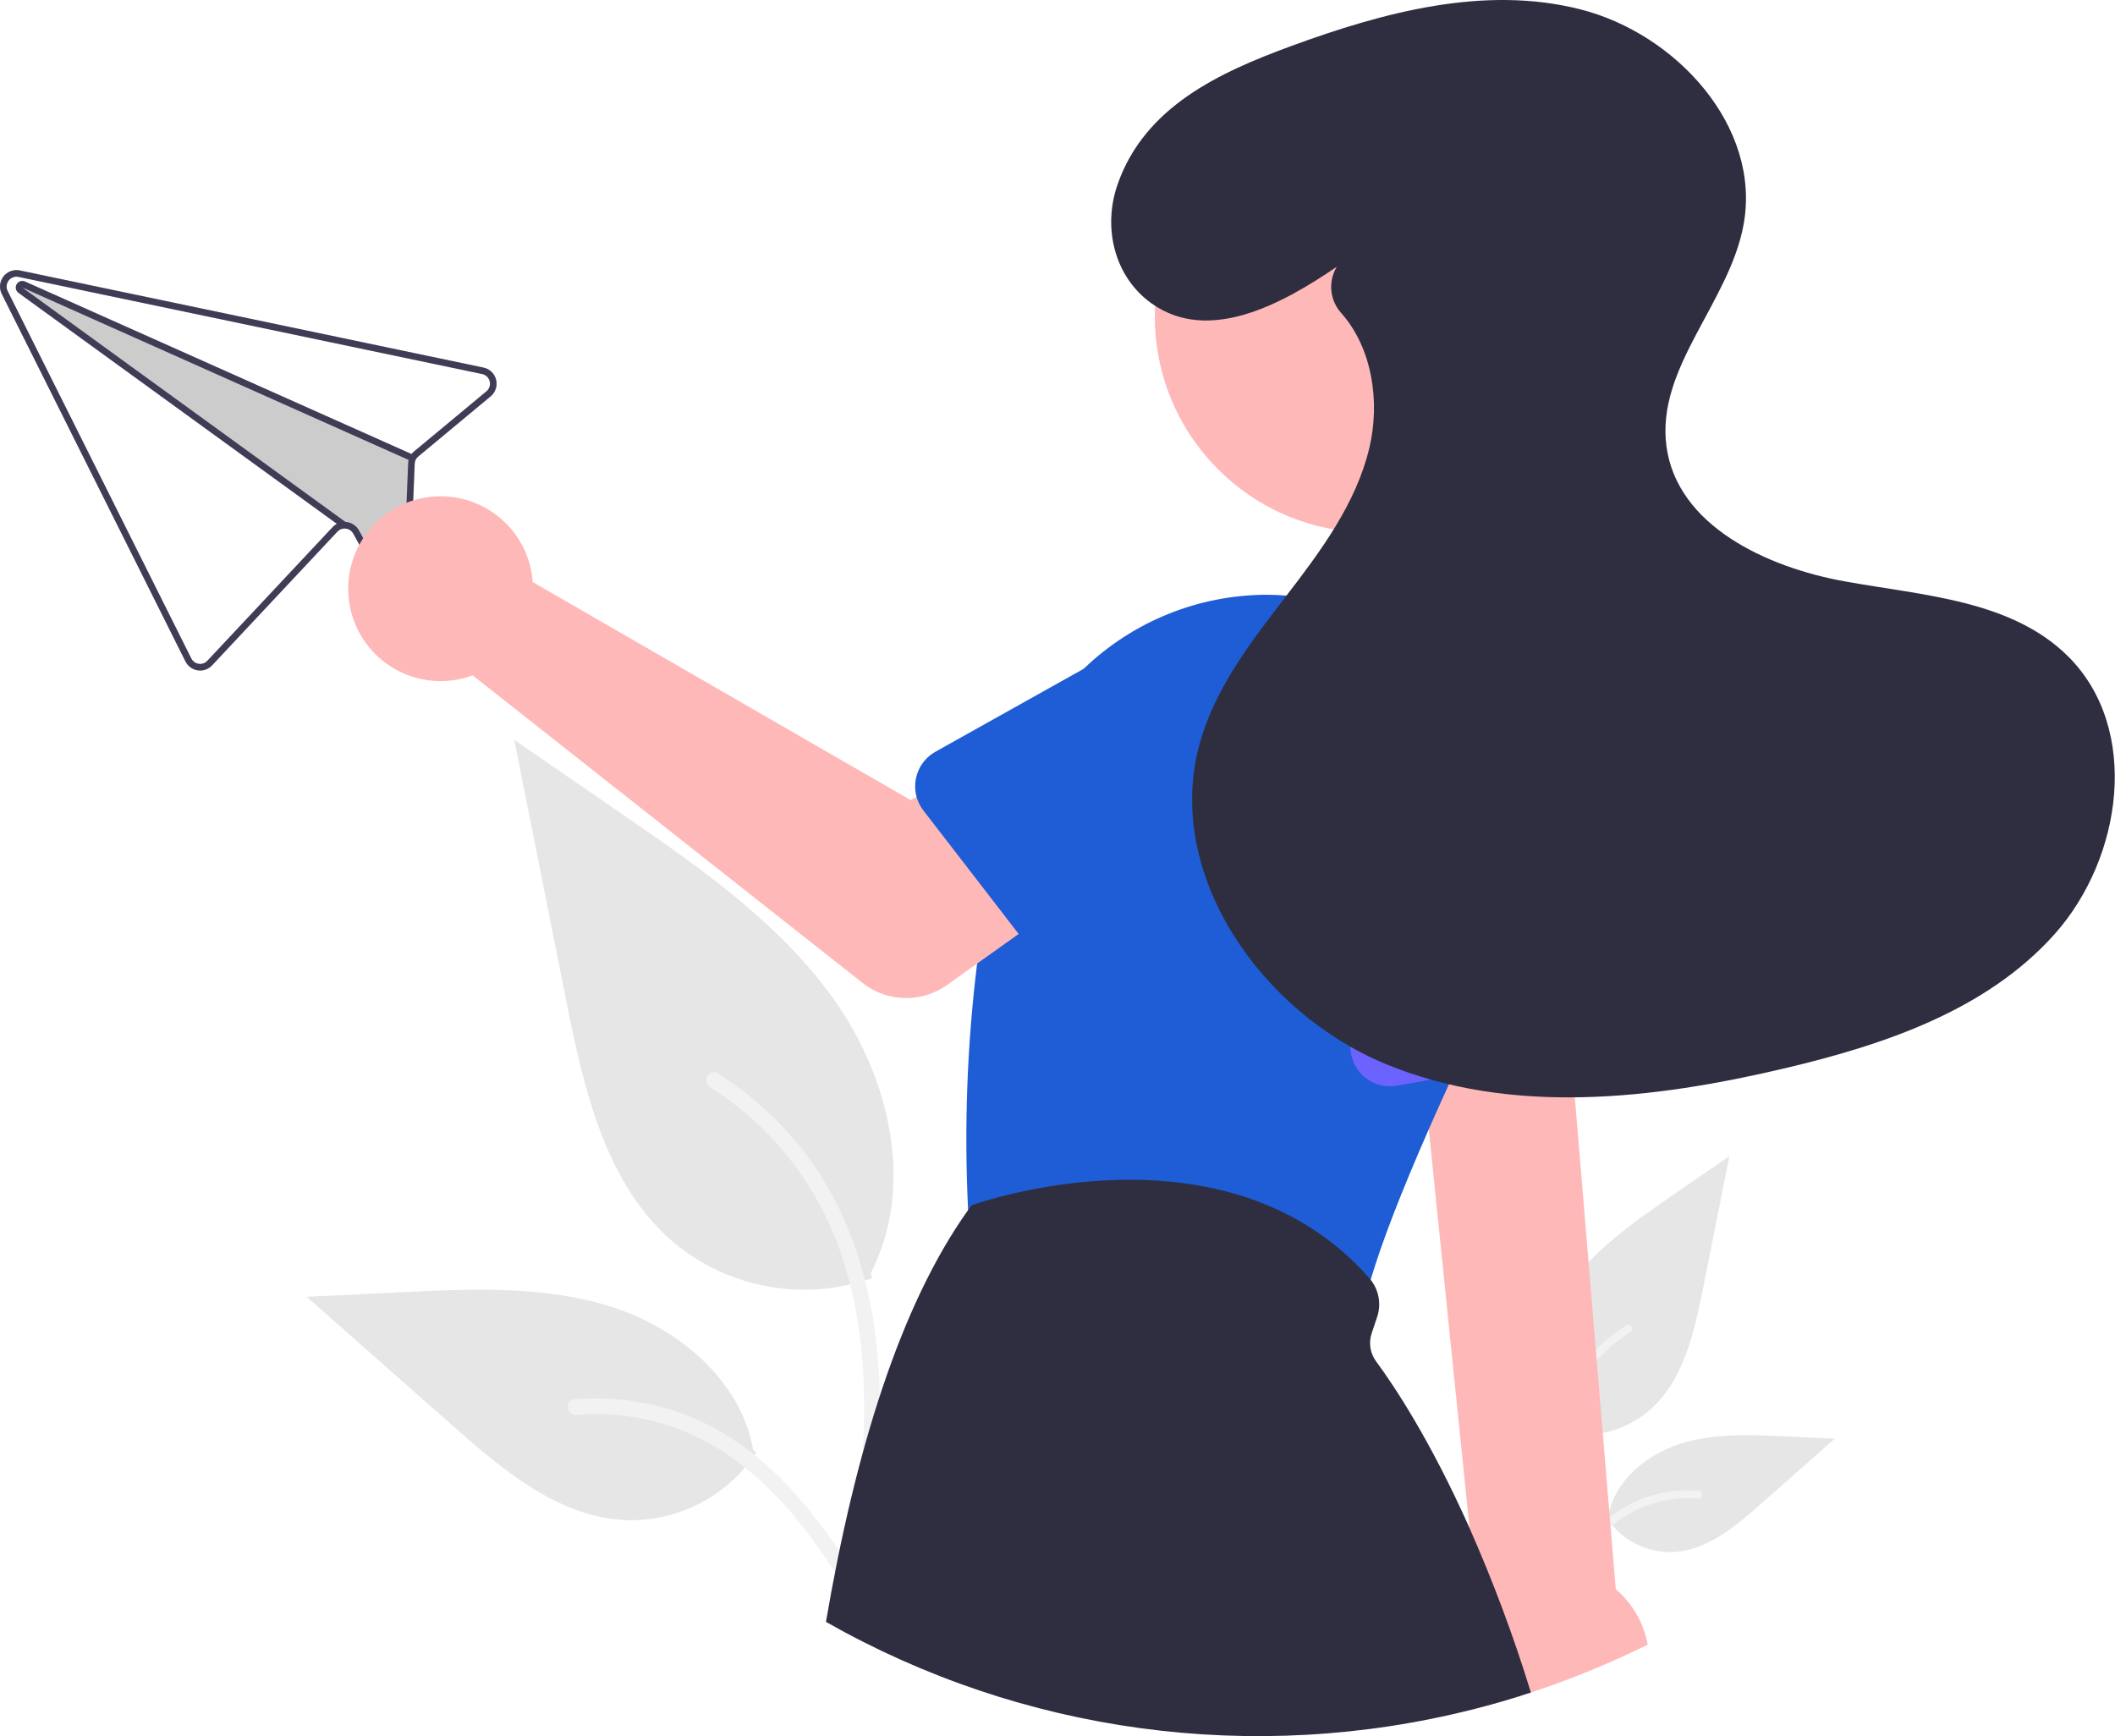 <svg width="441" height="362" viewBox="0 0 441 362" fill="none" xmlns="http://www.w3.org/2000/svg">
<path d="M322.753 298.018C326.254 299.248 330.013 299.557 333.668 298.913C337.322 298.269 340.75 296.695 343.619 294.342C350.928 288.208 353.219 278.102 355.084 268.744L360.598 241.066L349.053 249.016C340.75 254.733 332.26 260.633 326.511 268.914C320.762 277.195 318.253 288.499 322.872 297.459" fill="#E6E6E6"/>
<path d="M323.74 331.526C322.572 323.014 321.37 314.393 322.19 305.79C322.918 298.149 325.249 290.687 329.994 284.568C332.513 281.326 335.578 278.549 339.052 276.361C339.957 275.789 340.791 277.224 339.889 277.793C333.879 281.592 329.231 287.201 326.614 293.811C323.724 301.162 323.26 309.176 323.758 316.985C324.059 321.708 324.697 326.399 325.34 331.085C325.391 331.297 325.36 331.52 325.252 331.709C325.144 331.899 324.969 332.04 324.761 332.105C324.549 332.163 324.323 332.134 324.131 332.025C323.94 331.917 323.8 331.737 323.74 331.526Z" fill="#F2F2F2"/>
<path d="M334.996 316.466C336.497 318.748 338.561 320.605 340.988 321.858C343.416 323.11 346.125 323.717 348.855 323.619C355.871 323.286 361.72 318.389 366.985 313.74L382.559 299.99L372.252 299.497C364.839 299.142 357.236 298.811 350.176 301.097C343.116 303.383 336.605 308.884 335.314 316.192" fill="#E6E6E6"/>
<path d="M320.438 336.42C326.063 326.468 332.587 315.407 344.244 311.872C347.485 310.893 350.884 310.542 354.257 310.838C355.32 310.93 355.054 312.569 353.993 312.477C348.339 312.008 342.696 313.501 338.014 316.705C333.509 319.772 330.001 324.035 327.031 328.557C325.213 331.326 323.584 334.213 321.954 337.096C321.434 338.017 319.912 337.352 320.438 336.42V336.42Z" fill="#F2F2F2"/>
<path d="M181.813 266.505C174.913 268.93 167.505 269.538 160.302 268.269C153.1 267 146.345 263.898 140.689 259.261C126.285 247.171 121.769 227.254 118.095 208.811C114.472 190.628 110.849 172.445 107.226 154.262L129.981 169.93C146.344 181.197 163.077 192.825 174.407 209.146C185.737 225.466 190.683 247.745 181.579 265.404" fill="#E6E6E6"/>
<path d="M179.868 332.548C182.171 315.772 184.539 298.781 182.923 281.826C181.489 266.768 176.895 252.06 167.542 240.001C162.577 233.612 156.536 228.138 149.691 223.825C147.906 222.698 146.263 225.527 148.04 226.649C159.885 234.135 169.047 245.189 174.204 258.217C179.9 272.706 180.815 288.499 179.833 303.89C179.24 313.197 177.982 322.444 176.714 331.678C176.614 332.096 176.676 332.536 176.888 332.909C177.1 333.283 177.446 333.562 177.856 333.69C178.274 333.803 178.72 333.746 179.096 333.532C179.473 333.318 179.75 332.965 179.868 332.548Z" fill="#F2F2F2"/>
<path d="M157.685 302.863C154.725 307.361 150.658 311.02 145.874 313.49C141.089 315.959 135.75 317.154 130.37 316.961C116.542 316.305 105.015 306.654 94.638 297.492L63.945 270.392L84.258 269.42C98.867 268.721 113.852 268.069 127.766 272.574C141.68 277.079 154.512 287.921 157.057 302.323" fill="#E6E6E6"/>
<path d="M186.377 342.192C175.292 322.577 162.434 300.778 139.46 293.811C133.072 291.88 126.374 291.189 119.726 291.774C117.631 291.954 118.154 295.184 120.245 295.004C131.388 294.078 142.51 297.021 151.738 303.335C160.617 309.379 167.531 317.782 173.383 326.693C176.967 332.152 180.178 337.841 183.389 343.524C184.416 345.339 187.415 344.029 186.377 342.192Z" fill="#F2F2F2"/>
<path d="M100.82 76.645L5.378 56.65L4.138 56.39C3.506 56.257 2.85 56.305 2.244 56.528C1.638 56.751 1.108 57.141 0.713 57.652C0.319 58.163 0.077 58.776 0.016 59.418C-0.046 60.061 0.075 60.708 0.365 61.285L38.667 137.916C38.915 138.408 39.277 138.834 39.724 139.157C40.17 139.48 40.688 139.691 41.233 139.772C41.78 139.854 42.339 139.801 42.861 139.619C43.383 139.436 43.853 139.129 44.23 138.725L70.352 110.851C70.538 110.648 70.763 110.485 71.015 110.374C71.267 110.262 71.539 110.204 71.814 110.202C72.189 110.195 72.558 110.289 72.883 110.475C73.207 110.662 73.475 110.933 73.658 111.259L79.101 121.187C79.449 121.849 80.008 122.375 80.69 122.683C81.371 122.99 82.136 123.061 82.862 122.883L82.889 122.877C83.625 122.717 84.285 122.314 84.763 121.733C85.242 121.152 85.511 120.428 85.528 119.675L86.471 96.68C86.482 96.393 86.552 96.111 86.676 95.852C86.81 95.596 86.992 95.368 87.213 95.182L102.304 82.643C102.8 82.231 103.17 81.688 103.371 81.075C103.572 80.462 103.597 79.805 103.442 79.179C103.287 78.553 102.959 77.983 102.495 77.535C102.032 77.087 101.451 76.779 100.82 76.645V76.645ZM101.431 81.59L86.34 94.129C86.144 94.289 85.966 94.471 85.81 94.671L5.218 58.697C5.147 58.664 5.073 58.639 4.997 58.621C4.686 58.543 4.358 58.575 4.069 58.714C3.78 58.852 3.549 59.087 3.415 59.377C3.281 59.668 3.253 59.997 3.335 60.306C3.418 60.615 3.606 60.886 3.867 61.071L70.242 109.224C69.907 109.4 69.606 109.633 69.351 109.912L43.229 137.785C43.002 138.026 42.72 138.21 42.408 138.319C42.095 138.428 41.761 138.46 41.433 138.413C41.105 138.365 40.794 138.239 40.526 138.045C40.257 137.852 40.039 137.596 39.891 137.3L1.588 60.669C1.417 60.322 1.347 59.935 1.385 59.551C1.423 59.166 1.568 58.8 1.804 58.495C2.04 58.189 2.358 57.955 2.72 57.821C3.082 57.687 3.475 57.657 3.853 57.735L5.123 58.001L100.535 77.99C100.914 78.07 101.262 78.254 101.541 78.523C101.82 78.792 102.017 79.133 102.111 79.509C102.204 79.885 102.19 80.279 102.07 80.647C101.95 81.015 101.729 81.342 101.431 81.59L101.431 81.59Z" fill="#CCCCCC"/>
<path d="M100.82 76.645L5.378 56.65L4.138 56.39C3.506 56.257 2.85 56.305 2.244 56.528C1.638 56.751 1.108 57.141 0.713 57.652C0.319 58.163 0.077 58.776 0.016 59.418C-0.046 60.061 0.075 60.708 0.365 61.285L38.667 137.916C38.915 138.408 39.277 138.834 39.724 139.157C40.17 139.48 40.688 139.691 41.233 139.772C41.78 139.854 42.339 139.801 42.861 139.619C43.383 139.436 43.853 139.129 44.23 138.725L70.352 110.851C70.538 110.648 70.763 110.485 71.015 110.374C71.267 110.262 71.539 110.204 71.814 110.202C72.189 110.195 72.558 110.289 72.883 110.475C73.207 110.662 73.475 110.933 73.658 111.259L79.101 121.187C79.449 121.849 80.008 122.375 80.69 122.683C81.371 122.99 82.136 123.061 82.862 122.883L82.889 122.877C83.625 122.717 84.285 122.314 84.763 121.733C85.242 121.152 85.511 120.428 85.528 119.675L86.471 96.68C86.482 96.393 86.552 96.111 86.676 95.852C86.81 95.596 86.992 95.368 87.213 95.182L102.304 82.643C102.8 82.231 103.17 81.688 103.371 81.075C103.572 80.462 103.597 79.805 103.442 79.179C103.287 78.553 102.959 77.983 102.495 77.535C102.032 77.087 101.451 76.779 100.82 76.645V76.645ZM101.431 81.59L86.34 94.129C86.144 94.289 85.966 94.471 85.81 94.671C85.669 94.849 85.548 95.042 85.448 95.246C85.344 95.454 85.261 95.673 85.203 95.899L85.205 95.906C85.143 96.141 85.109 96.382 85.101 96.626L84.159 119.621C84.153 120.073 83.993 120.509 83.706 120.859C83.418 121.208 83.021 121.448 82.578 121.542L82.565 121.545C82.129 121.656 81.668 121.616 81.258 121.433C80.847 121.249 80.511 120.932 80.303 120.533L74.858 110.6C74.577 110.089 74.171 109.658 73.677 109.348C73.183 109.038 72.618 108.86 72.036 108.83L72.03 108.831C71.952 108.828 71.874 108.825 71.797 108.828C71.254 108.831 70.72 108.967 70.242 109.224C69.907 109.4 69.606 109.633 69.351 109.912L43.229 137.785C43.002 138.026 42.72 138.21 42.408 138.319C42.095 138.428 41.761 138.46 41.433 138.413C41.105 138.365 40.794 138.239 40.526 138.045C40.257 137.851 40.039 137.596 39.891 137.3L1.588 60.669C1.417 60.322 1.347 59.935 1.385 59.551C1.423 59.166 1.568 58.8 1.804 58.495C2.04 58.189 2.358 57.955 2.72 57.821C3.082 57.687 3.475 57.657 3.853 57.735L5.123 58.001L100.535 77.99C100.914 78.07 101.262 78.254 101.541 78.523C101.82 78.792 102.017 79.133 102.111 79.509C102.204 79.885 102.19 80.279 102.07 80.647C101.95 81.015 101.729 81.342 101.431 81.59L101.431 81.59Z" fill="#3F3D56"/>
<path d="M86.114 94.807L85.555 96.059L85.205 95.907L85.203 95.9L4.675 59.96L72.03 108.832L72.036 108.831L72.215 108.966L71.412 110.076L70.241 109.225L3.866 61.072C3.605 60.887 3.417 60.616 3.335 60.307C3.252 59.997 3.281 59.669 3.415 59.378C3.549 59.087 3.78 58.853 4.069 58.715C4.358 58.576 4.686 58.543 4.996 58.621C5.072 58.64 5.146 58.665 5.218 58.698L85.809 94.672L86.114 94.807Z" fill="#3F3D56"/>
<path d="M293.328 190.611L296.811 224.665L296.879 225.365L297.914 235.464L306.416 318.614V318.628L308.068 334.76C307.423 335.627 306.852 336.546 306.361 337.509C304.863 340.465 304.131 343.749 304.232 347.061C304.333 350.373 305.263 353.607 306.937 356.466C311.085 355.424 315.176 354.236 319.209 352.901C327.554 350.156 335.692 346.82 343.562 342.919C342.743 338.415 340.391 334.333 336.905 331.366L328.369 228.806L327.622 219.811L325.188 190.611H293.328Z" fill="#FFB8B8"/>
<path d="M317.739 97.862C335.343 80.259 335.343 51.718 317.74 34.114C300.136 16.511 271.595 16.511 253.991 34.114C236.388 51.718 236.388 80.259 253.991 97.862C271.595 115.466 300.136 115.466 317.739 97.862Z" fill="#FFB8B8"/>
<path d="M201.847 252.035C201.854 252.124 201.861 252.213 201.868 252.295C202.018 254.054 202.726 255.718 203.889 257.046C205.053 258.373 206.61 259.293 208.334 259.672L275.605 274.365C276.188 274.492 276.784 274.557 277.381 274.557C279.185 274.556 280.94 273.964 282.375 272.87C283.81 271.777 284.847 270.242 285.327 268.503C285.471 267.968 285.628 267.42 285.8 266.851V266.844C288.069 259.138 292.121 248.648 297.914 235.464C299.224 232.481 300.625 229.357 302.117 226.091C302.392 225.488 302.673 224.878 302.947 224.268C306.025 217.583 309.46 210.348 313.252 202.562C315.107 198.755 316.508 194.745 317.427 190.611C319.869 179.7 318.905 168.302 314.664 157.956C313.8 155.85 312.804 153.8 311.681 151.82C307.254 144.014 300.98 137.413 293.409 132.595C285.838 127.777 277.202 124.889 268.255 124.183C266.836 124.067 265.424 124.012 264.004 124.012C249.809 124.074 236.184 129.604 225.96 139.452C219.927 145.301 215.347 152.481 212.584 160.417C212.406 160.918 212.241 161.425 212.077 161.933C209.544 169.962 207.511 178.141 205.988 186.422C205.077 191.338 204.336 196.185 203.74 200.909C201.649 217.866 201.016 234.97 201.847 252.035Z" fill="#1E5DD6"/>
<path d="M172.222 338.175C213.092 361.405 261.353 367.958 306.937 356.467C311.085 355.425 315.175 354.236 319.209 352.902C315.63 341.233 311.358 329.788 306.416 318.628V318.614C298.175 300.137 290.606 288.832 286.917 283.841C286.311 283.014 285.912 282.054 285.753 281.041C285.594 280.028 285.681 278.992 286.005 278.02L287.15 274.585C287.586 273.285 287.691 271.897 287.455 270.547C287.219 269.197 286.65 267.926 285.8 266.851V266.844C285.724 266.748 285.642 266.652 285.56 266.556C255.592 232.413 203.349 251.041 202.821 251.233L202.56 251.329L202.396 251.555C202.217 251.802 202.039 252.042 201.868 252.296C187.703 272.144 178.29 302.654 172.222 338.175Z" fill="#2F2E41"/>
<path d="M110.624 118.348C110.849 119.339 110.996 120.345 111.063 121.359L189.903 166.841L209.066 155.809L229.495 182.553L197.468 205.38C194.881 207.224 191.765 208.179 188.589 208.102C185.412 208.024 182.347 206.919 179.852 204.951L98.555 140.815C94.886 142.173 90.891 142.382 87.1 141.414C83.31 140.446 79.904 138.347 77.335 135.396C74.767 132.445 73.158 128.782 72.722 124.894C72.286 121.006 73.044 117.077 74.896 113.631C76.747 110.185 79.604 107.383 83.086 105.6C86.568 103.817 90.511 103.136 94.389 103.648C98.268 104.16 101.899 105.841 104.799 108.467C107.698 111.093 109.73 114.54 110.624 118.348Z" fill="#FFB8B8"/>
<path d="M191.111 166.143V166.15C191.396 167.182 191.881 168.149 192.537 168.995L205.988 186.423L212.398 194.74L218.021 202.021C218.745 202.96 219.664 203.733 220.714 204.285C221.764 204.838 222.921 205.157 224.106 205.222C225.291 205.288 226.476 205.096 227.58 204.662C228.684 204.228 229.682 203.561 230.505 202.706L250.923 181.507L259.349 172.752C264.136 169.017 267.247 163.535 267.999 157.509C268.751 151.483 267.082 145.405 263.359 140.607C259.636 135.81 254.163 132.684 248.139 131.917C242.115 131.149 236.033 132.801 231.225 136.511L225.96 139.452L195.046 156.743C193.435 157.647 192.173 159.062 191.46 160.766C190.747 162.469 190.624 164.362 191.111 166.143H191.111Z" fill="#1E5DD6"/>
<path d="M280.281 177.071L281.57 218.242L281.577 218.502C281.613 219.689 281.905 220.854 282.433 221.918C282.961 222.981 283.711 223.918 284.634 224.666C285.557 225.413 286.63 225.952 287.78 226.246C288.93 226.541 290.131 226.584 291.299 226.373L296.88 225.365L298.306 225.105H298.313L302.947 224.268L327.622 219.812L332.346 218.962C333.513 218.749 334.621 218.288 335.595 217.61C336.568 216.931 337.384 216.051 337.987 215.029C338.59 214.008 338.966 212.868 339.089 211.688C339.212 210.508 339.08 209.315 338.702 208.191L325.394 168.789C324.281 162.82 320.847 157.537 315.845 154.096C310.842 150.656 304.68 149.339 298.708 150.436C292.736 151.532 287.443 154.952 283.989 159.945C280.535 164.938 279.201 171.097 280.281 177.071Z" fill="#6C63FF"/>
<path d="M278.731 55.619C267.146 63.548 251.933 71.699 240.1 63.255C232.331 57.711 229.883 47.443 233.033 38.433C238.699 22.23 254.267 15.097 269.153 9.629C288.505 2.521 309.577 -3.134 329.555 1.956C349.533 7.047 367.189 26.39 363.582 46.688C360.682 63.011 345.284 76.594 347.47 93.028C349.67 109.568 368.271 118.275 384.693 121.231C401.114 124.187 419.491 125.137 431.292 136.932C446.347 151.979 442.588 178.874 428.422 194.761C414.255 210.648 392.878 217.85 372.163 222.745C344.717 229.232 315.032 232.64 288.965 221.876C262.898 211.111 242.613 182.133 250.164 154.961C253.354 143.484 260.868 133.783 268.129 124.34C275.391 114.897 282.744 105.022 285.514 93.436C287.822 83.781 286.114 72.571 279.711 65.329C278.546 64.061 277.814 62.457 277.618 60.747C277.422 59.036 277.773 57.308 278.62 55.81L278.731 55.619Z" fill="#2F2E41"/>
</svg>
